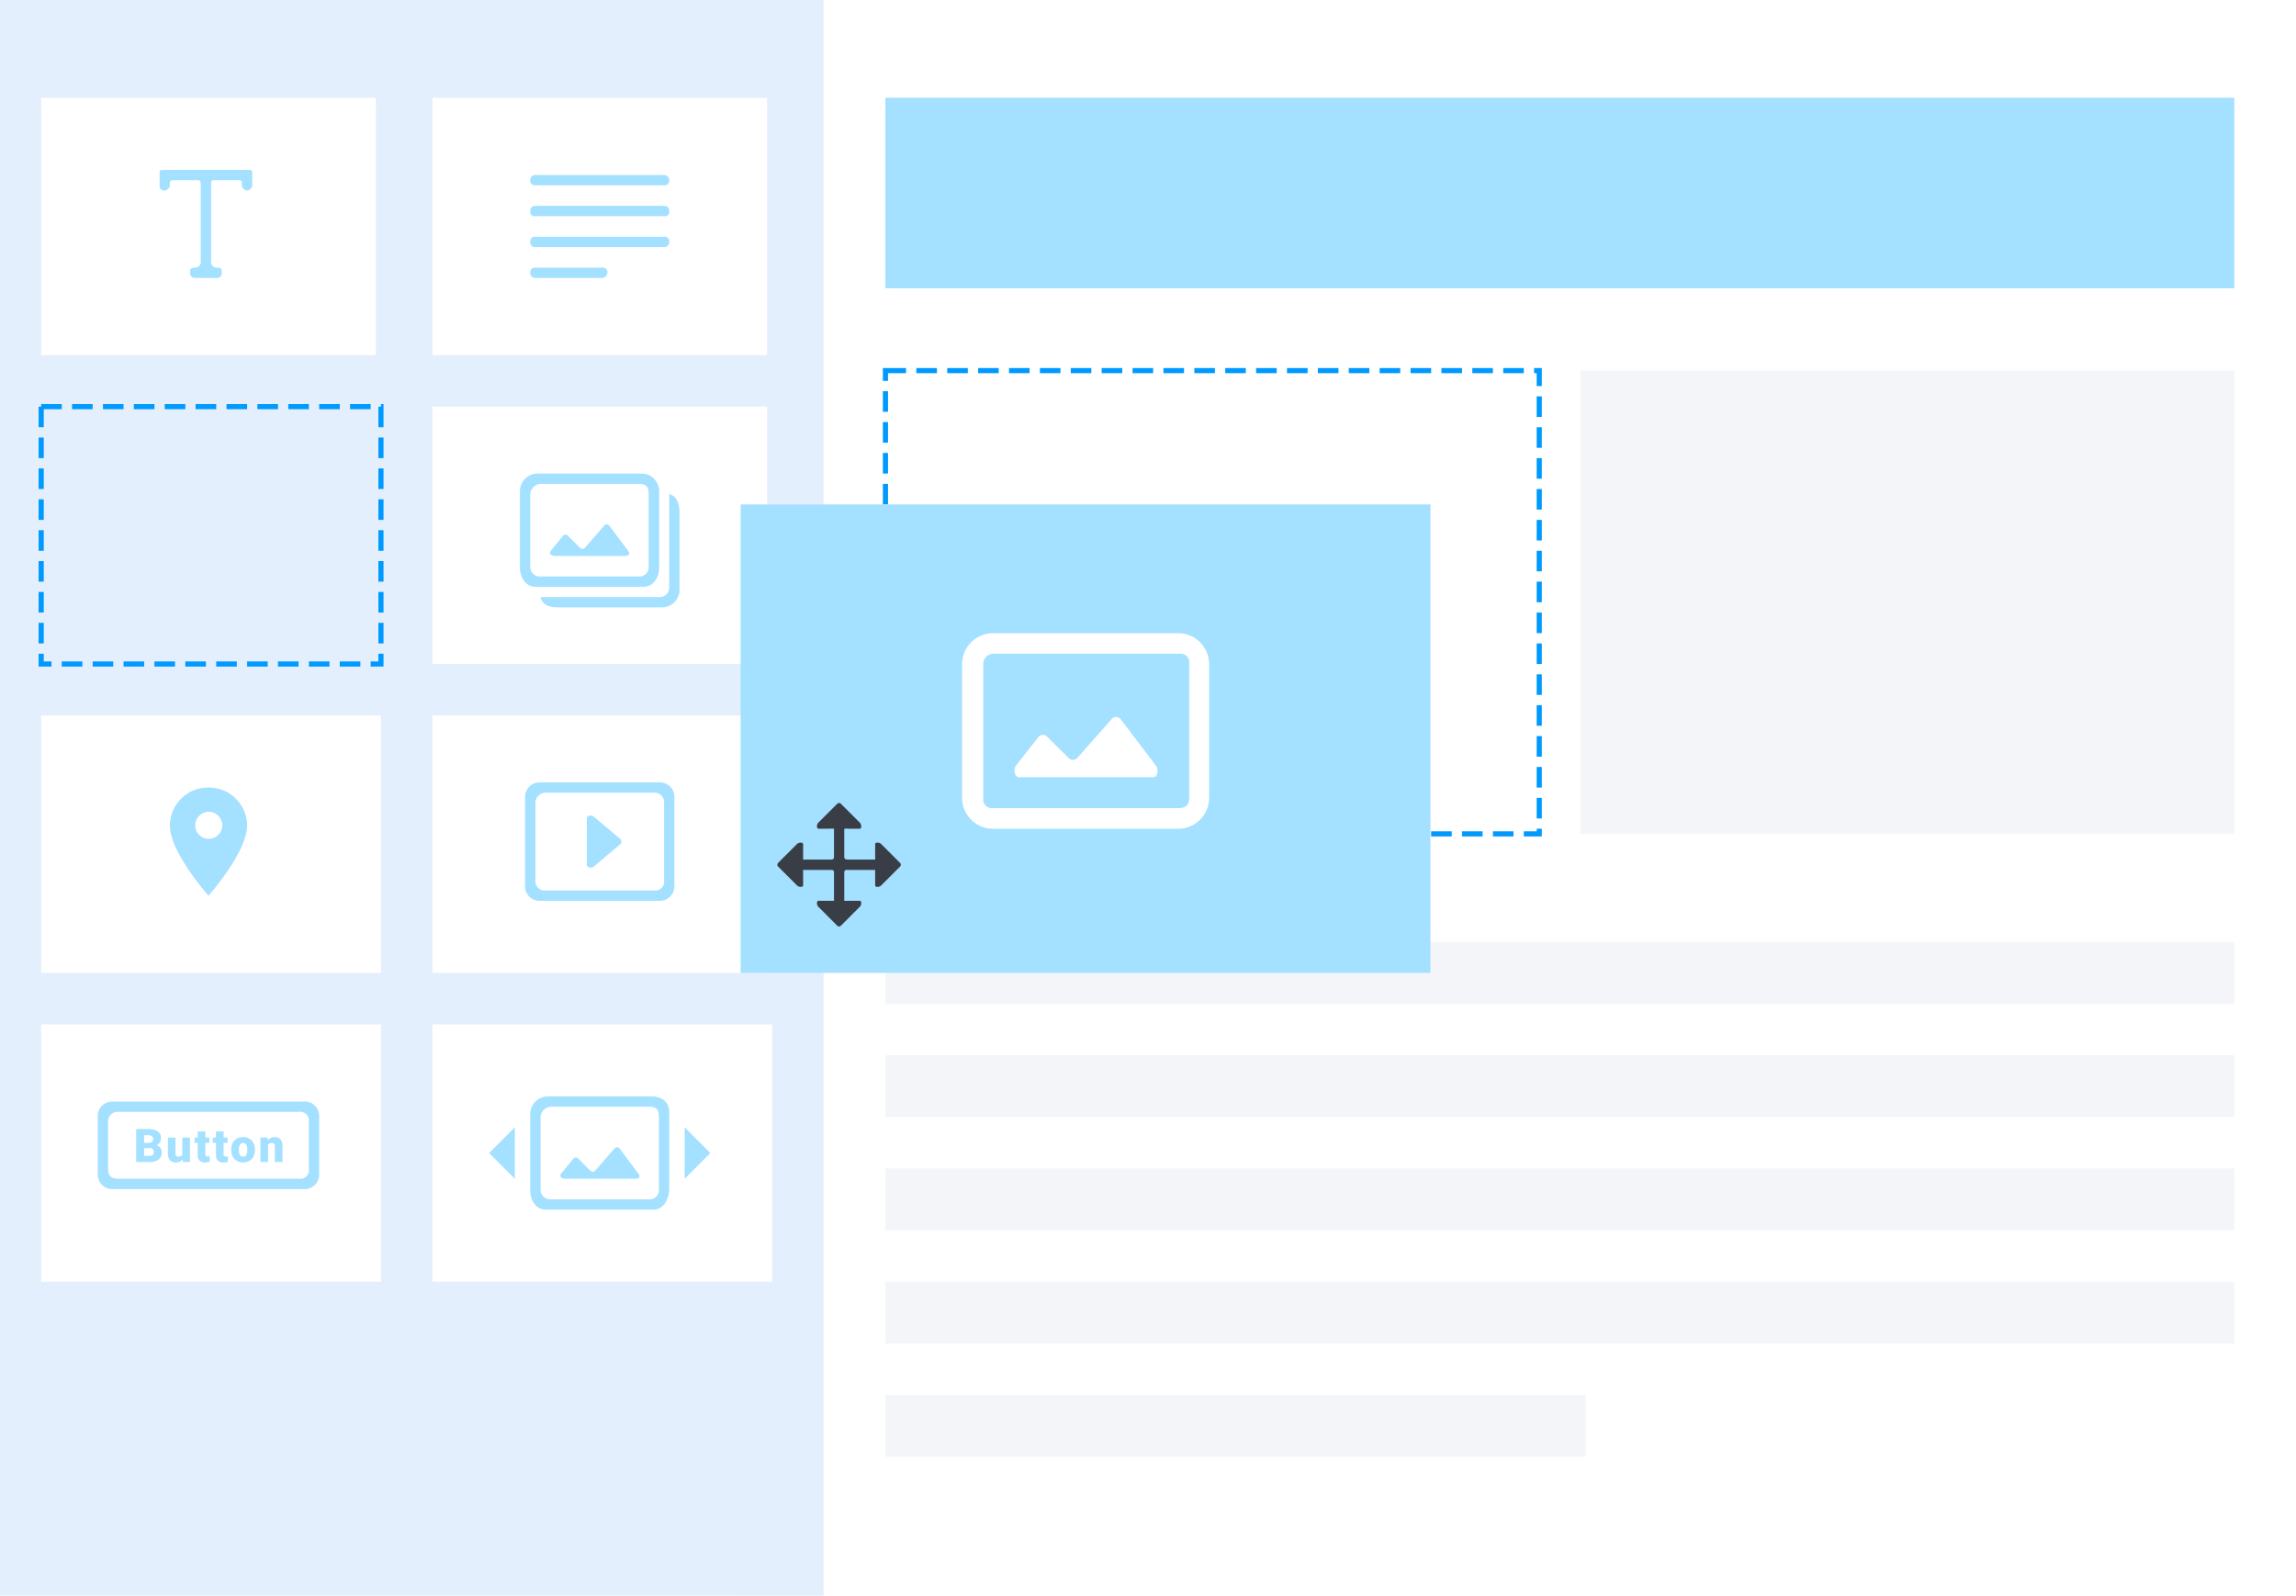 <svg id="weebly" xmlns="http://www.w3.org/2000/svg" xmlns:xlink="http://www.w3.org/1999/xlink" width="446" height="310" viewBox="0 0 446 310">
  <defs>
    <style>
      .cls-1, .cls-7 {
        fill: #fff;
      }

      .cls-2 {
        fill: #e3effc;
      }

      .cls-2, .cls-3, .cls-4, .cls-6, .cls-7, .cls-8 {
        fill-rule: evenodd;
      }

      .cls-3 {
        fill: #f3f5f9;
      }

      .cls-4, .cls-6 {
        fill: #a4e0ff;
      }

      .cls-5 {
        fill: none;
        stroke: #009aff;
        stroke-width: 1px;
        stroke-dasharray: 4 2;
      }

      .cls-6 {
        filter: url(#filter);
      }

      .cls-8 {
        fill: #393d45;
      }
    </style>
    <filter id="filter" x="516" y="1194" width="160" height="116" filterUnits="userSpaceOnUse">
      <feOffset result="offset" dy="2" in="SourceAlpha"/>
      <feGaussianBlur result="blur" stdDeviation="3.606"/>
      <feFlood result="flood" flood-opacity="0.15"/>
      <feComposite result="composite" operator="in" in2="blur"/>
      <feBlend result="blend" in="SourceGraphic"/>
    </filter>
  </defs>
  <rect id="Prostokąt_1237" data-name="Prostokąt 1237" class="cls-1" x="143" width="303" height="310"/>
  <path id="Kształt_1718" data-name="Kształt 1718" class="cls-2" d="M384.994,1418.01V1107.99h160v310.02h-160Z" transform="translate(-385 -1108)"/>
  <g id="Grupa_12" data-name="Grupa 12">
    <path id="Kształt_1718-2" data-name="Kształt 1718" class="cls-3" d="M557,1391v-12H693v12H557Z" transform="translate(-385 -1108)"/>
    <path id="Kształt_1718-3" data-name="Kształt 1718" class="cls-3" d="M556.992,1369v-12H819.007v12H556.992Z" transform="translate(-385 -1108)"/>
    <path id="Kształt_1718-4" data-name="Kształt 1718" class="cls-3" d="M556.992,1347v-12H819.007v12H556.992Z" transform="translate(-385 -1108)"/>
    <path id="Kształt_1718-5" data-name="Kształt 1718" class="cls-3" d="M556.992,1325v-12H819.007v12H556.992Z" transform="translate(-385 -1108)"/>
    <path id="Kształt_1718-6" data-name="Kształt 1718" class="cls-3" d="M556.992,1303v-12H819.007v12H556.992Z" transform="translate(-385 -1108)"/>
    <path id="Kształt_1718-7" data-name="Kształt 1718" class="cls-3" d="M691.994,1270.01v-90.02H819.013v90.02H691.994Z" transform="translate(-385 -1108)"/>
    <path id="Kształt_1718-8" data-name="Kształt 1718" class="cls-4" d="M556.992,1164v-37.01H819.007V1164H556.992Z" transform="translate(-385 -1108)"/>
  </g>
  <g id="uplaod">
    <g id="Grupa_11" data-name="Grupa 11">
      <rect id="Prostokąt_717_kopia" data-name="Prostokąt 717 kopia" class="cls-1" x="84" y="199" width="66" height="50"/>
      <path id="Kształt_1719" data-name="Kształt 1719" class="cls-4" d="M518,1327l4.984,5L518,1337v-10Z" transform="translate(-385 -1108)"/>
      <path id="Kształt_1719-2" data-name="Kształt 1719" class="cls-4" d="M485,1327l-4.984,5,4.984,5v-10Z" transform="translate(-385 -1108)"/>
      <path id="Kształt_736" data-name="Kształt 736" class="cls-4" d="M511.641,1321H491.4a3.422,3.422,0,0,0-3.4,3.42v14.89c0,1.88,1.127,3.69,3,3.69h21c1.871,0,3-2.12,3-4v-15C515,1322.12,513.512,1321,511.641,1321ZM511,1341H492a1.868,1.868,0,0,1-2-2v-14a2.125,2.125,0,0,1,2-2h19c1.385-.03,2.031.49,2,2v14A1.831,1.831,0,0,1,511,1341Zm-6.618-9.9-3.761,4.32a0.641,0.641,0,0,1-.935.03l-2.383-2.39a0.63,0.63,0,0,0-.958.06L494,1336c-0.327.42-.158,1.03,1,1h13c1.528,0.12,1.317-.58,1-1l-3.624-4.86A0.635,0.635,0,0,0,504.382,1331.1Z" transform="translate(-385 -1108)"/>
    </g>
    <g id="Grupa_10" data-name="Grupa 10">
      <rect id="Prostokąt_717" data-name="Prostokąt 717" class="cls-1" x="8" y="199" width="66" height="50"/>
      <path id="Kształt_740" data-name="Kształt 740" class="cls-4" d="M406.727,1322a2.8,2.8,0,0,0-2.727,2.87v11.25a2.806,2.806,0,0,0,2.727,2.88h37.546a2.807,2.807,0,0,0,2.727-2.88v-11.25a2.8,2.8,0,0,0-2.727-2.87H406.727Zm1.273,2h35a1.745,1.745,0,0,1,2,2v9a1.736,1.736,0,0,1-2,2H408c-1.433-.03-2-0.53-2-2v-9A1.838,1.838,0,0,1,408,1324Z" transform="translate(-385 -1108)"/>
      <path id="Button" class="cls-4" d="M414.05,1333.75a2.893,2.893,0,0,0,1.764-.48,1.7,1.7,0,0,0,.6-1.41,1.424,1.424,0,0,0-.269-0.88,1.368,1.368,0,0,0-.769-0.5,1.338,1.338,0,0,0,.673-0.51,1.547,1.547,0,0,0,.228-0.85,1.518,1.518,0,0,0-.644-1.32,3.267,3.267,0,0,0-1.878-.45h-2.3v6.4h2.6Zm0.026-2.72a0.706,0.706,0,0,1,.795.8,0.663,0.663,0,0,1-.224.54,0.946,0.946,0,0,1-.641.19H413v-1.53h1.081ZM413,1328.54h0.756a1.238,1.238,0,0,1,.751.18,0.681,0.681,0,0,1,.233.58,0.644,0.644,0,0,1-.215.53,1.126,1.126,0,0,1-.721.19H413v-1.48Zm7.521,5.21H421.9V1329h-1.489v3.33a0.785,0.785,0,0,1-.725.37,0.538,0.538,0,0,1-.594-0.62V1329h-1.481v3.08a1.9,1.9,0,0,0,.4,1.3,1.48,1.48,0,0,0,1.185.46,1.53,1.53,0,0,0,1.27-.6Zm2.893-5.94V1329H422.8v1.02h0.606v2.36a1.491,1.491,0,0,0,.365,1.1,1.551,1.551,0,0,0,1.129.36,2.587,2.587,0,0,0,.835-0.13v-1.06a1.905,1.905,0,0,1-.369.03,0.517,0.517,0,0,1-.382-0.11,0.539,0.539,0,0,1-.1-0.37v-2.18h0.782V1329H424.89v-1.19h-1.481Zm3.539,0V1329h-0.606v1.02h0.606v2.36a1.491,1.491,0,0,0,.365,1.1,1.553,1.553,0,0,0,1.13.36,2.592,2.592,0,0,0,.835-0.13v-1.06a1.924,1.924,0,0,1-.37.03,0.519,0.519,0,0,1-.382-0.11,0.544,0.544,0,0,1-.1-0.37v-2.18h0.783V1329h-0.783v-1.19h-1.481Zm2.982,3.77a2.4,2.4,0,0,0,.663,1.65,2.48,2.48,0,0,0,3.3-.04,2.489,2.489,0,0,0,.617-1.77v-0.05a2.536,2.536,0,0,0-.615-1.8,2.188,2.188,0,0,0-1.683-.66,2.385,2.385,0,0,0-1.217.3,1.978,1.978,0,0,0-.8.85,2.805,2.805,0,0,0-.277,1.27Zm1.481-.43c0.041-.73.309-1.1,0.8-1.1,0.545,0,.817.43,0.817,1.28v0.15c-0.011.81-.281,1.22-0.808,1.22a0.7,0.7,0,0,1-.611-0.31,1.789,1.789,0,0,1-.207-0.97Zm4.176-2.15v4.75h1.481v-3.36a0.7,0.7,0,0,1,.646-0.34,0.683,0.683,0,0,1,.528.17,0.8,0.8,0,0,1,.145.53v3h1.485v-3.06a2.129,2.129,0,0,0-.38-1.34,1.374,1.374,0,0,0-1.11-.44,1.61,1.61,0,0,0-1.358.64l-0.048-.55h-1.389Z" transform="translate(-385 -1108)"/>
    </g>
    <g id="Grupa_9" data-name="Grupa 9">
      <rect id="Prostokąt_717_kopia-2" data-name="Prostokąt 717 kopia" class="cls-1" x="84" y="139" width="66" height="50"/>
      <path id="Kształt_740-2" data-name="Kształt 740" class="cls-4" d="M489.727,1260a2.8,2.8,0,0,0-2.727,2.87v17.25a2.806,2.806,0,0,0,2.727,2.88h23.546a2.807,2.807,0,0,0,2.727-2.88v-17.25a2.8,2.8,0,0,0-2.727-2.87H489.727Zm1.273,2h21a1.839,1.839,0,0,1,2,2v15a1.76,1.76,0,0,1-2,2H491a1.813,1.813,0,0,1-2-2v-15A1.991,1.991,0,0,1,491,1262Zm8,5v9c0,0.57.9,0.72,1.326,0.36l5.132-4.33a0.7,0.7,0,0,0,0-1.06l-5.132-4.33C499.9,1266.28,499,1266.43,499,1267Z" transform="translate(-385 -1108)"/>
    </g>
    <g id="Grupa_8" data-name="Grupa 8">
      <rect id="Prostokąt_717-2" data-name="Prostokąt 717" class="cls-1" x="8" y="139" width="66" height="50"/>
      <path id="Kształt_739" data-name="Kształt 739" class="cls-4" d="M425.5,1261a7.426,7.426,0,0,0-7.5,7.35c0,5.25,7.5,13.65,7.5,13.65s7.5-8.4,7.5-13.65A7.426,7.426,0,0,0,425.5,1261Zm0,9.97a2.626,2.626,0,1,1,2.678-2.62A2.648,2.648,0,0,1,425.5,1270.97Z" transform="translate(-385 -1108)"/>
    </g>
    <g id="Grupa_7" data-name="Grupa 7">
      <rect id="Prostokąt_717_kopia-3" data-name="Prostokąt 717 kopia" class="cls-1" x="84" y="79" width="65" height="50"/>
      <path id="Kształt_736-2" data-name="Kształt 736" class="cls-4" d="M509.641,1200H489.4a3.422,3.422,0,0,0-3.4,3.42v14.89c0,1.88,1.127,3.69,3,3.69h21c1.871,0,3.043-1.81,3.043-3.69v-14.89A3.422,3.422,0,0,0,509.641,1200ZM509,1220H490a1.868,1.868,0,0,1-2-2v-14a2.124,2.124,0,0,1,2-2h19c1.385-.03,2.031.49,2,2v14A1.831,1.831,0,0,1,509,1220Zm6-16v18a1.872,1.872,0,0,1-2,2H490c0.327,1.54,1.73,1.99,3.359,1.99H513.6a3.42,3.42,0,0,0,3.4-3.41v-14.89C517,1206.05,516.538,1204.33,515,1204Zm-12.618,6.1-3.761,4.32a0.641,0.641,0,0,1-.935.03l-2.383-2.39a0.63,0.63,0,0,0-.958.06L492,1215c-0.327.42-.158,1.03,1,1h13c1.528,0.12,1.317-.58,1-1l-3.623-4.86A0.636,0.636,0,0,0,502.382,1210.1Z" transform="translate(-385 -1108)"/>
    </g>
    <g id="Grupa_6" data-name="Grupa 6">
      <rect id="Prostokąt_717_kopia-4" data-name="Prostokąt 717 kopia" class="cls-1" x="84" y="19" width="65" height="50"/>
      <path id="Kształt_738" data-name="Kształt 738" class="cls-4" d="M488,1143h0a0.9,0.9,0,0,0,1,1h25a0.9,0.9,0,0,0,1-1v0.18a1.046,1.046,0,0,0-1.174-1.18H489.174A0.97,0.97,0,0,0,488,1143Zm0,6.06h0a0.856,0.856,0,0,0,1,.94h25a0.856,0.856,0,0,0,1-.94h0a0.944,0.944,0,0,0-1-1.06H489A0.944,0.944,0,0,0,488,1149.06Zm0,5.88h0a0.944,0.944,0,0,0,1,1.06h25a0.944,0.944,0,0,0,1-1.06h0a0.856,0.856,0,0,0-1-.94H489A0.856,0.856,0,0,0,488,1154.94Zm0,6.06v-0.18a1.022,1.022,0,0,0,1.174,1.18h12.548a1.132,1.132,0,0,0,1.278-1h0a0.9,0.9,0,0,0-1-1H489A0.9,0.9,0,0,0,488,1161Z" transform="translate(-385 -1108)"/>
    </g>
    <g id="Grupa_5" data-name="Grupa 5">
      <rect id="Prostokąt_717-3" data-name="Prostokąt 717" class="cls-1" x="8" y="19" width="65" height="50"/>
      <path id="Kształt_737" data-name="Kształt 737" class="cls-4" d="M416,1141.86V1144a0.871,0.871,0,0,0,1,1h0a1.117,1.117,0,0,0,1-1h0c-0.016-.97-0.013-0.98,1-1h4c0.966,0.02.969,0.01,1,1v15a1.117,1.117,0,0,1-1,1h0c-0.481,0-1.063.05-1.063,0.52v0.62a0.863,0.863,0,0,0,.872.86h4.382a0.862,0.862,0,0,0,.871-0.86v-0.62c0-.47-0.581-0.52-1.062-0.52h0a1.117,1.117,0,0,1-1-1v-15c0.016-.96.018-1,1-1h4c0.981,0,.984.01,1,1h0a1.117,1.117,0,0,0,1,1h0a1.117,1.117,0,0,0,1-1v-2.14c-0.016-.85-0.031-0.84-0.872-0.86H416.872C415.984,1141.02,416,1141.02,416,1141.86Z" transform="translate(-385 -1108)"/>
    </g>
    <g id="Grupa_4" data-name="Grupa 4">
      <rect id="Prostokąt_534_kopia_7" data-name="Prostokąt 534 kopia 7" class="cls-5" x="8" y="79" width="66" height="50"/>
    </g>
  </g>
  <g id="drag">
    <rect id="Prostokąt_534_kopia_6" data-name="Prostokąt 534 kopia 6" class="cls-5" x="172" y="72" width="127" height="90"/>
    <path id="Kształt_1718-9" data-name="Kształt 1718" class="cls-6" d="M528.875,1295v-91H662.862v91H528.875Z" transform="translate(-385 -1108)"/>
    <path id="Kształt_726" data-name="Kształt 726" class="cls-7" d="M613.84,1231.01H577.917a6.027,6.027,0,0,0-6.039,5.98v26.05a6.025,6.025,0,0,0,6.039,5.97H613.84a6.025,6.025,0,0,0,6.039-5.97v-26.05A6.027,6.027,0,0,0,613.84,1231.01ZM614,1265H578a1.741,1.741,0,0,1-2-2v-26a1.986,1.986,0,0,1,2-2h36a1.736,1.736,0,0,1,2,2v26C616,1264.43,615.309,1264.94,614,1265Zm-13.045-17.32-6.676,7.55a1.146,1.146,0,0,1-1.66.06l-4.23-4.19a1.139,1.139,0,0,0-1.7.11l-4.316,5.49c-0.581.74-.319,2.3,0.628,2.3h26c0.937,0,1.076-1.55.514-2.29l-6.794-8.96A1.145,1.145,0,0,0,600.955,1247.68Z" transform="translate(-385 -1108)"/>
    <path id="Kształt_735" data-name="Kształt 735" class="cls-8" d="M547.646,1264.14l-3.7,3.7c-0.306.31-.375,1.16,0.059,1.16h2a4.582,4.582,0,0,1,1,0v5c0,0.97.019,1-1,1h-5c0-.02,0-0.73,0-1v-2c0-.43-0.853-0.36-1.16-0.06l-3.705,3.71a0.489,0.489,0,0,0,0,.69l3.705,3.7c0.307,0.31,1.16.39,1.16-.04v-2c0-.27-0.019-1.05,0-1h5c1.034,0,1.016.01,1,1v5c-0.016-.01-0.731,0-1,0h-2c-0.434,0-.365.84-0.059,1.14l3.7,3.71a0.486,0.486,0,0,0,.688,0l3.706-3.71c0.306-.3.393-1.14-0.04-1.14h-2c-0.269,0-1.016.02-1,0v-5c-0.031-1,0-1.02,1-1h5c-0.013-.03,0,0.73,0,1v2c0,0.43.834,0.35,1.141,0.04l3.705-3.7a0.489,0.489,0,0,0,0-.69l-3.705-3.71c-0.307-.3-1.141-0.37-1.141.06v2c0,0.27.019,1,0,1h-5c-0.987-.02-1.016-0.06-1-1v-5a6.464,6.464,0,0,1,1,0h2c0.433,0,.346-0.85.04-1.16l-3.706-3.7A0.486,0.486,0,0,0,547.646,1264.14Z" transform="translate(-385 -1108)"/>
  </g>
</svg>
